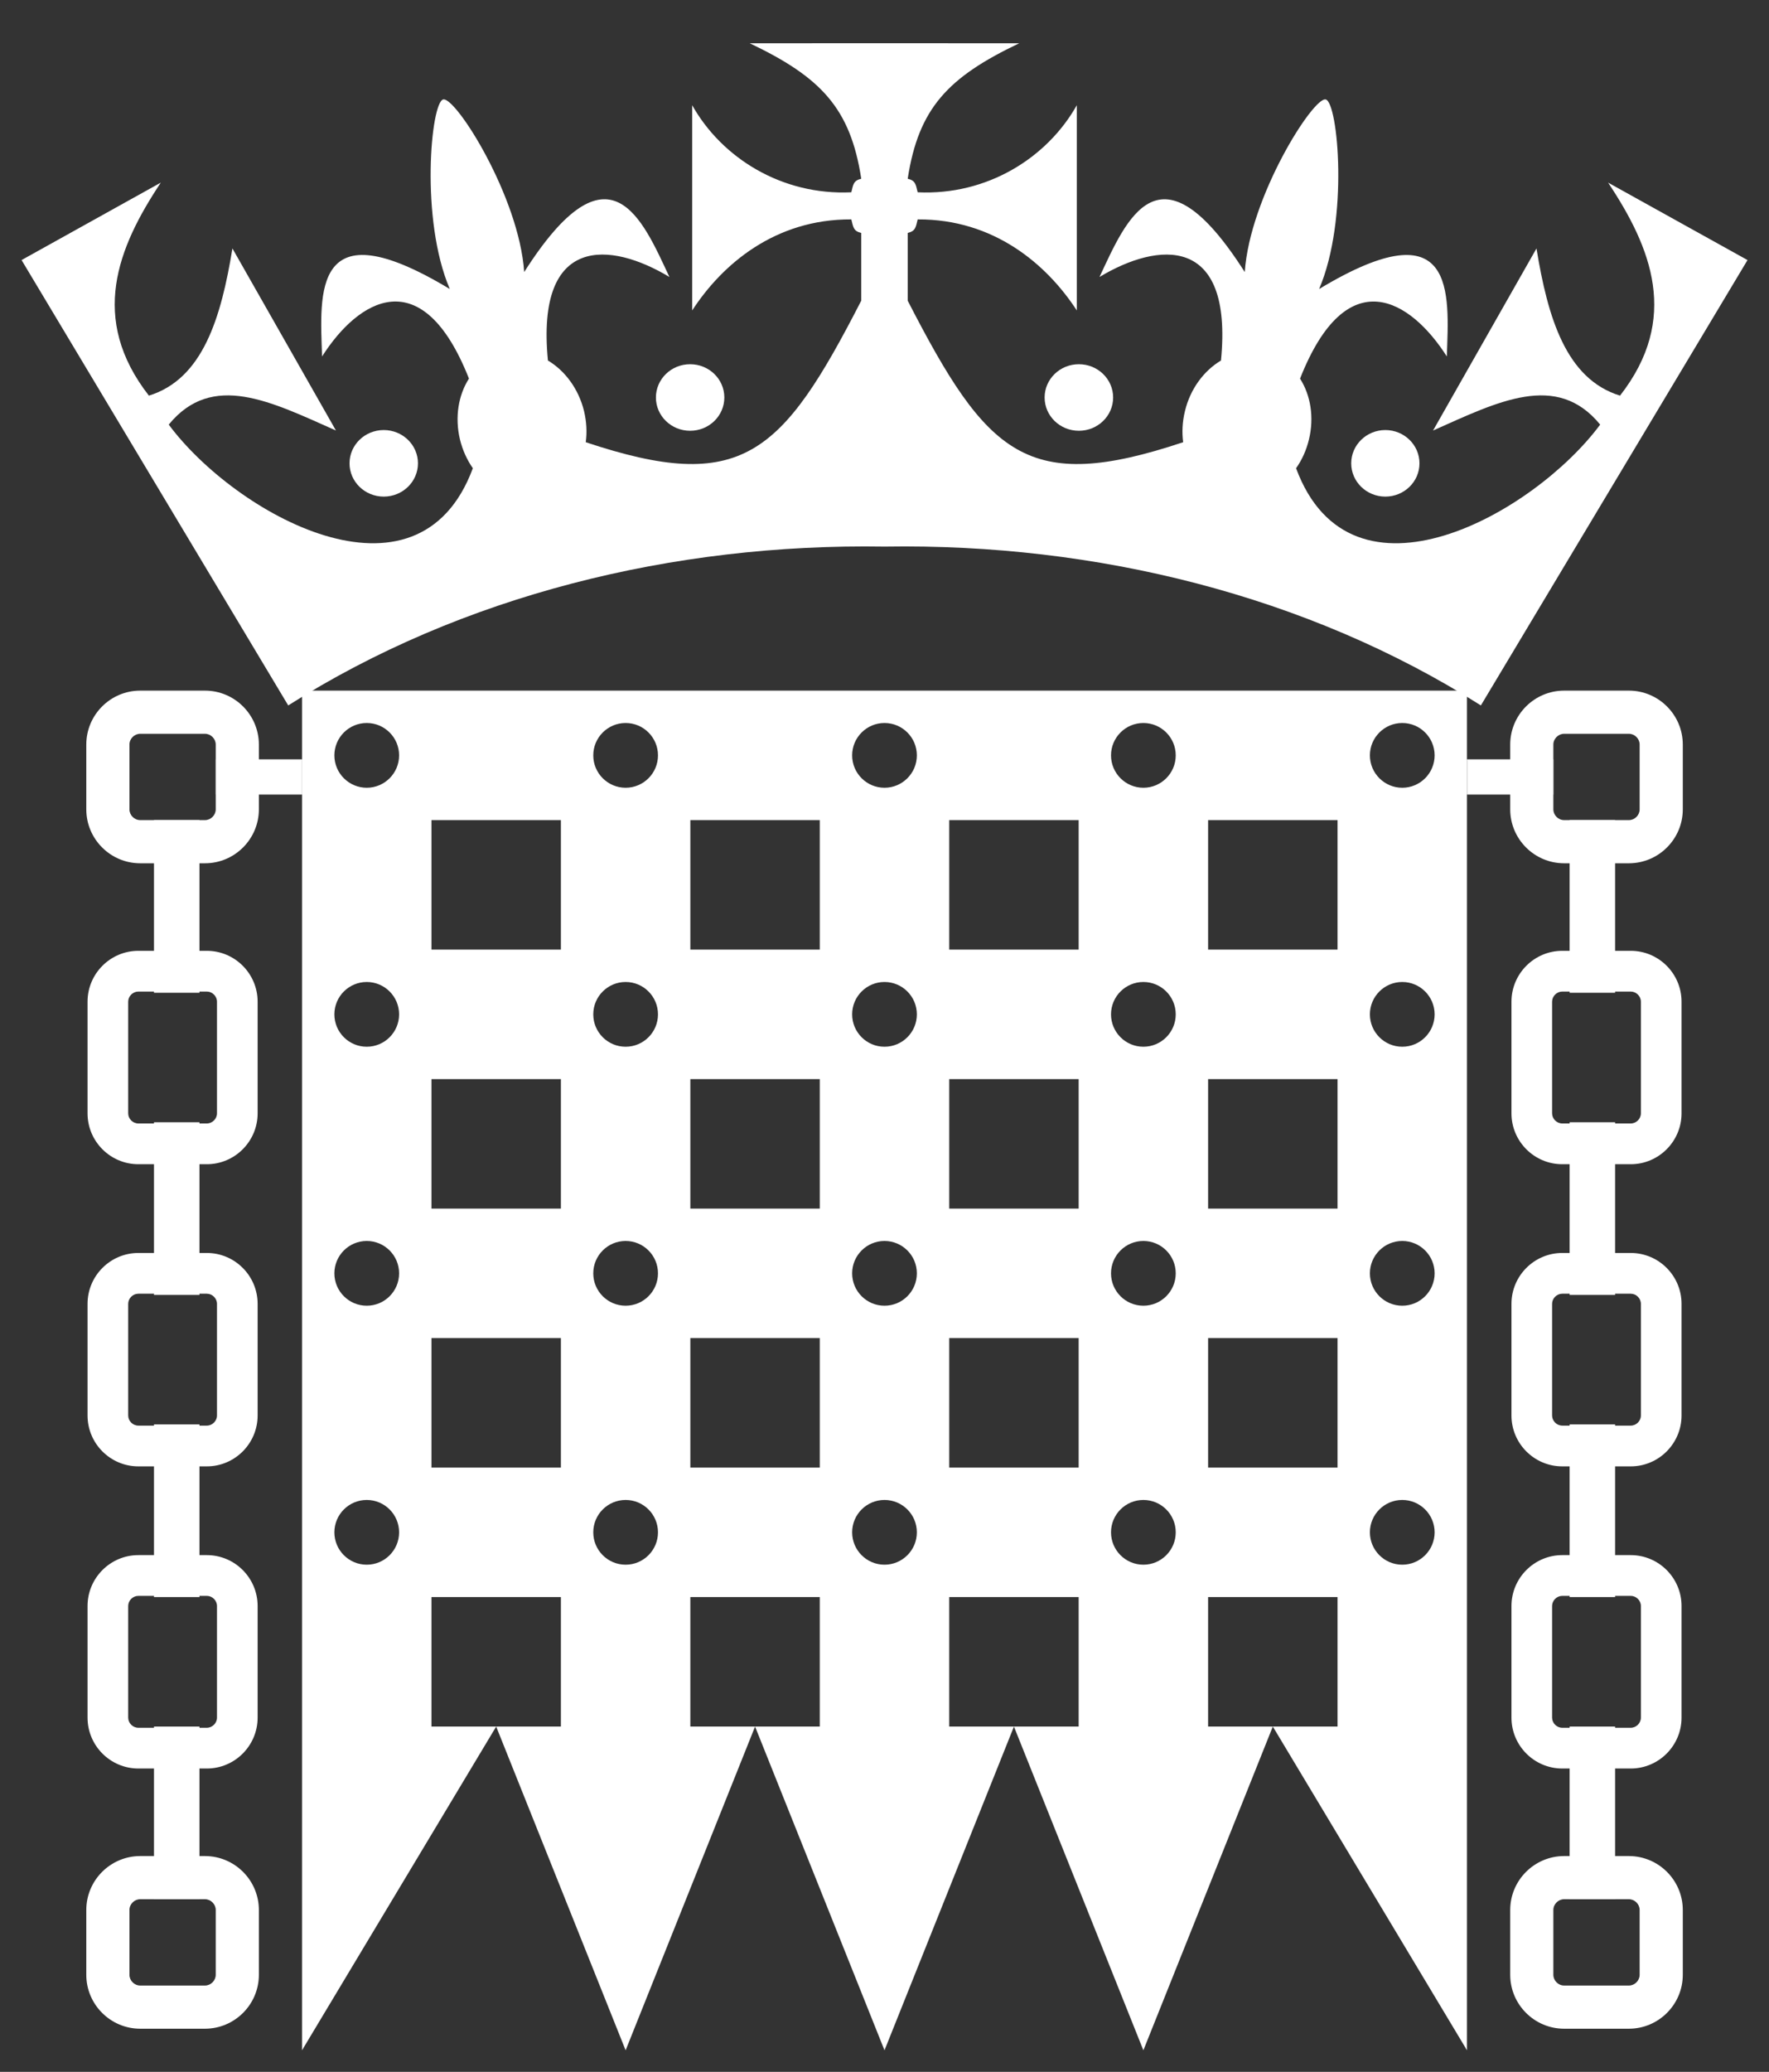 <?xml version="1.0" encoding="utf-8"?>
<!-- Generator: Adobe Illustrator 16.0.4, SVG Export Plug-In . SVG Version: 6.00 Build 0)  -->
<svg version="1.2" baseProfile="tiny" id="crowned_portcullis"
	 xmlns="http://www.w3.org/2000/svg" xmlns:xlink="http://www.w3.org/1999/xlink" x="0px" y="0px" width="41px" height="48px"
	 viewBox="159.5 374.5 41 48" xml:space="preserve">
<rect x="159.5" y="374.5" width="41" height="48" fill="#333333" stroke="none"/>
<g id="Crown_8_">
	<ellipse fill="#FFFFFF" cx="168.394" cy="385.234" rx="0.793" ry="0.771"/>
	<ellipse fill="#FFFFFF" cx="175.495" cy="383.709" rx="0.793" ry="0.771"/>
	<path fill="#FFFFFF" d="M196.771,378.731c1.003,1.507,1.668,3.153,0.276,4.935c-1.251-0.386-1.673-1.803-1.936-3.41l-2.397,4.218
		c1.503-0.668,2.865-1.37,3.873-0.137c-1.527,2.06-5.771,4.456-7.048,1.011c0.136-0.192,0.238-0.416,0.298-0.664
		c0.126-0.52,0.037-1.032-0.206-1.412c1.086-2.753,2.564-1.828,3.402-0.514c0.05-1.465,0.235-3.487-2.96-1.562
		c0.692-1.612,0.44-4.325,0.153-4.392c-0.288-0.065-1.759,2.255-1.876,3.999c-1.981-3.108-2.741-1.218-3.367,0.114
		c1.352-0.814,3.102-1,2.816,1.935c-0.394,0.235-0.712,0.655-0.836,1.175c-0.06,0.246-0.071,0.489-0.041,0.718
		c-3.617,1.206-4.539,0.31-6.384-3.279v-1.569c0.186-0.046,0.186-0.135,0.231-0.314c1.763-0.01,2.99,1.037,3.688,2.109v-4.754
		c-0.688,1.22-2.077,2.093-3.688,2.017c-0.046-0.181-0.046-0.27-0.231-0.314c0.251-1.637,0.938-2.354,2.583-3.138l-3.109-0.002l0,0
		H180h-0.014l0,0l-3.108,0.002c1.644,0.784,2.333,1.501,2.583,3.138c-0.185,0.045-0.185,0.134-0.23,0.314
		c-1.611,0.076-3.002-0.797-3.688-2.017v4.754c0.697-1.072,1.924-2.119,3.688-2.109c0.046,0.18,0.046,0.269,0.23,0.314v1.569
		c-1.844,3.589-2.768,4.485-6.385,3.279c0.031-0.229,0.019-0.472-0.039-0.718c-0.127-0.52-0.443-0.939-0.838-1.175
		c-0.285-2.935,1.465-2.749,2.816-1.935c-0.626-1.332-1.386-3.223-3.366-0.114c-0.118-1.744-1.587-4.064-1.877-3.999
		c-0.286,0.066-0.539,2.779,0.153,4.392c-3.195-1.926-3.01,0.097-2.96,1.562c0.838-1.315,2.316-2.239,3.404,0.513
		c-0.244,0.381-0.332,0.894-0.208,1.413c0.061,0.248,0.164,0.472,0.298,0.664c-1.277,3.445-5.519,1.049-7.048-1.011
		c1.009-1.233,2.37-0.531,3.875,0.137l-2.399-4.218c-0.263,1.607-0.685,3.024-1.936,3.41c-1.389-1.781-0.727-3.428,0.276-4.935
		L160,380.525l6.18,10.318c4.023-2.554,8.936-3.757,13.807-3.68l0,0c0.005,0,0.01,0,0.014,0s0.009,0,0.014,0l0,0
		c4.871-0.077,9.783,1.126,13.807,3.68l6.18-10.318L196.771,378.731z"/>
	<ellipse fill="#FFFFFF" cx="191.608" cy="385.234" rx="0.791" ry="0.771"/>
	<ellipse fill="#FFFFFF" cx="184.505" cy="383.709" rx="0.794" ry="0.771"/>
</g>
<g>
	<g>
		<rect x="164.5" y="392.092" fill="#FFFFFF" width="2" height="0.816"/>
		<rect x="163.069" y="393.5" fill="#FFFFFF" width="1.054" height="4"/>
		<path fill="#FFFFFF" d="M164.293,401.472h-1.586c-0.65,0-1.178-0.529-1.178-1.179v-2.586c0-0.649,0.528-1.179,1.178-1.179h1.586
			c0.65,0,1.178,0.529,1.178,1.179v2.586C165.471,400.942,164.943,401.472,164.293,401.472z M162.707,397.472
			c-0.128,0-0.236,0.107-0.236,0.235v2.586c0,0.128,0.108,0.235,0.236,0.235h1.586c0.128,0,0.236-0.107,0.236-0.235v-2.586
			c0-0.128-0.108-0.235-0.236-0.235H162.707z"/>
		<rect x="163.069" y="400.5" fill="#FFFFFF" width="1.054" height="4"/>
		<path fill="#FFFFFF" d="M164.293,408.472h-1.586c-0.65,0-1.178-0.529-1.178-1.179v-2.586c0-0.649,0.528-1.179,1.178-1.179h1.586
			c0.65,0,1.178,0.529,1.178,1.179v2.586C165.471,407.942,164.943,408.472,164.293,408.472z M162.707,404.472
			c-0.128,0-0.236,0.107-0.236,0.235v2.586c0,0.128,0.108,0.235,0.236,0.235h1.586c0.128,0,0.236-0.107,0.236-0.235v-2.586
			c0-0.128-0.108-0.235-0.236-0.235H162.707z"/>
		<rect x="163.069" y="407.5" fill="#FFFFFF" width="1.054" height="4"/>
		<path fill="#FFFFFF" d="M164.293,415.472h-1.586c-0.65,0-1.178-0.529-1.178-1.179v-2.586c0-0.649,0.528-1.179,1.178-1.179h1.586
			c0.65,0,1.178,0.529,1.178,1.179v2.586C165.471,414.942,164.943,415.472,164.293,415.472z M162.707,411.472
			c-0.128,0-0.236,0.107-0.236,0.235v2.586c0,0.128,0.108,0.235,0.236,0.235h1.586c0.128,0,0.236-0.107,0.236-0.235v-2.586
			c0-0.128-0.108-0.235-0.236-0.235H162.707z"/>
		<rect x="163.069" y="414.5" fill="#FFFFFF" width="1.054" height="4"/>
		<path fill="#FFFFFF" d="M164.25,394.5h-1.5c-0.689,0-1.25-0.561-1.25-1.25v-1.5c0-0.689,0.561-1.25,1.25-1.25h1.5
			c0.689,0,1.25,0.561,1.25,1.25v1.5C165.5,393.939,164.939,394.5,164.25,394.5z M162.75,391.5c-0.136,0-0.25,0.114-0.25,0.25v1.5
			c0,0.136,0.114,0.25,0.25,0.25h1.5c0.136,0,0.25-0.114,0.25-0.25v-1.5c0-0.136-0.114-0.25-0.25-0.25H162.75z"/>
		<path fill="#FFFFFF" d="M164.25,421.5h-1.5c-0.689,0-1.25-0.561-1.25-1.25v-1.5c0-0.689,0.561-1.25,1.25-1.25h1.5
			c0.689,0,1.25,0.561,1.25,1.25v1.5C165.5,420.939,164.939,421.5,164.25,421.5z M162.75,418.5c-0.136,0-0.25,0.114-0.25,0.25v1.5
			c0,0.136,0.114,0.25,0.25,0.25h1.5c0.136,0,0.25-0.114,0.25-0.25v-1.5c0-0.136-0.114-0.25-0.25-0.25H162.75z"/>
	</g>
	<g>
		<rect x="193.502" y="392.092" fill="#FFFFFF" width="2" height="0.816"/>
		<rect x="195.879" y="393.5" fill="#FFFFFF" width="1.054" height="4"/>
		<path fill="#FFFFFF" d="M197.295,401.472h-1.586c-0.65,0-1.178-0.529-1.178-1.179v-2.586c0-0.649,0.528-1.179,1.178-1.179h1.586
			c0.65,0,1.178,0.529,1.178,1.179v2.586C198.473,400.942,197.945,401.472,197.295,401.472z M195.709,397.472
			c-0.128,0-0.236,0.107-0.236,0.235v2.586c0,0.128,0.108,0.235,0.236,0.235h1.586c0.128,0,0.236-0.107,0.236-0.235v-2.586
			c0-0.128-0.108-0.235-0.236-0.235H195.709z"/>
		<rect x="195.879" y="400.5" fill="#FFFFFF" width="1.054" height="4"/>
		<path fill="#FFFFFF" d="M197.295,408.472h-1.586c-0.65,0-1.178-0.529-1.178-1.179v-2.586c0-0.649,0.528-1.179,1.178-1.179h1.586
			c0.65,0,1.178,0.529,1.178,1.179v2.586C198.473,407.942,197.945,408.472,197.295,408.472z M195.709,404.472
			c-0.128,0-0.236,0.107-0.236,0.235v2.586c0,0.128,0.108,0.235,0.236,0.235h1.586c0.128,0,0.236-0.107,0.236-0.235v-2.586
			c0-0.128-0.108-0.235-0.236-0.235H195.709z"/>
		<rect x="195.879" y="407.5" fill="#FFFFFF" width="1.054" height="4"/>
		<path fill="#FFFFFF" d="M197.295,415.472h-1.586c-0.65,0-1.178-0.529-1.178-1.179v-2.586c0-0.649,0.528-1.179,1.178-1.179h1.586
			c0.65,0,1.178,0.529,1.178,1.179v2.586C198.473,414.942,197.945,415.472,197.295,415.472z M195.709,411.472
			c-0.128,0-0.236,0.107-0.236,0.235v2.586c0,0.128,0.108,0.235,0.236,0.235h1.586c0.128,0,0.236-0.107,0.236-0.235v-2.586
			c0-0.128-0.108-0.235-0.236-0.235H195.709z"/>
		<rect x="195.879" y="414.5" fill="#FFFFFF" width="1.054" height="4"/>
		<path fill="#FFFFFF" d="M197.252,394.5h-1.5c-0.689,0-1.25-0.561-1.25-1.25v-1.5c0-0.689,0.561-1.25,1.25-1.25h1.5
			c0.689,0,1.25,0.561,1.25,1.25v1.5C198.502,393.939,197.941,394.5,197.252,394.5z M195.752,391.5c-0.136,0-0.25,0.114-0.25,0.25
			v1.5c0,0.136,0.114,0.25,0.25,0.25h1.5c0.136,0,0.25-0.114,0.25-0.25v-1.5c0-0.136-0.114-0.25-0.25-0.25H195.752z"/>
		<path fill="#FFFFFF" d="M197.252,421.5h-1.5c-0.689,0-1.25-0.561-1.25-1.25v-1.5c0-0.689,0.561-1.25,1.25-1.25h1.5
			c0.689,0,1.25,0.561,1.25,1.25v1.5C198.502,420.939,197.941,421.5,197.252,421.5z M195.752,418.5c-0.136,0-0.25,0.114-0.25,0.25
			v1.5c0,0.136,0.114,0.25,0.25,0.25h1.5c0.136,0,0.25-0.114,0.25-0.25v-1.5c0-0.136-0.114-0.25-0.25-0.25H195.752z"/>
	</g>
</g>
<path fill="#FFFFFF" d="M190.5,390.5h-3h-3h-3h-3h-3h-3h-3h-3v3v3v3v3v3v3v3V422l4.5-7.5h-1.5v-3h3v3H171l3,7.5l3-7.5h-1.5v-3h3v3
	H177l3,7.5l3-7.5h-1.5v-3h3v3H183l3,7.5l3-7.5h-1.5v-3h3v3H189l4.5,7.5v-10.5v-3v-3v-3v-3v-3v-3v-3H190.5z M168,391.25
	c0.414,0,0.75,0.336,0.75,0.75s-0.336,0.75-0.75,0.75s-0.75-0.336-0.75-0.75S167.586,391.25,168,391.25z M168,410.75
	c-0.414,0-0.75-0.336-0.75-0.75s0.336-0.75,0.75-0.75s0.75,0.336,0.75,0.75S168.414,410.75,168,410.75z M168,404.75
	c-0.414,0-0.75-0.336-0.75-0.75s0.336-0.75,0.75-0.75s0.75,0.336,0.75,0.75S168.414,404.75,168,404.75z M168,398.75
	c-0.414,0-0.75-0.336-0.75-0.75s0.336-0.75,0.75-0.75s0.75,0.336,0.75,0.75S168.414,398.75,168,398.75z M172.5,408.5h-3v-3h3V408.5z
	 M172.5,402.5h-3v-3h3V402.5z M172.5,396.5h-3v-3h3V396.5z M174,410.75c-0.414,0-0.75-0.336-0.75-0.75s0.336-0.75,0.75-0.75
	s0.75,0.336,0.75,0.75S174.414,410.75,174,410.75z M174,404.75c-0.414,0-0.75-0.336-0.75-0.75s0.336-0.75,0.75-0.75
	s0.75,0.336,0.75,0.75S174.414,404.75,174,404.75z M174,398.75c-0.414,0-0.75-0.336-0.75-0.75s0.336-0.75,0.75-0.75
	s0.75,0.336,0.75,0.75S174.414,398.75,174,398.75z M174,392.75c-0.414,0-0.75-0.336-0.75-0.75s0.336-0.75,0.75-0.75
	s0.75,0.336,0.75,0.75S174.414,392.75,174,392.75z M178.5,408.5h-3v-3h3V408.5z M178.5,402.5h-3v-3h3V402.5z M178.5,396.5h-3v-3h3
	V396.5z M180,410.75c-0.414,0-0.75-0.336-0.75-0.75s0.336-0.75,0.75-0.75s0.75,0.336,0.75,0.75S180.414,410.75,180,410.75z
	 M180,404.75c-0.414,0-0.75-0.336-0.75-0.75s0.336-0.75,0.75-0.75s0.75,0.336,0.75,0.75S180.414,404.75,180,404.75z M180,398.75
	c-0.414,0-0.75-0.336-0.75-0.75s0.336-0.75,0.75-0.75s0.75,0.336,0.75,0.75S180.414,398.75,180,398.75z M180,392.75
	c-0.414,0-0.75-0.336-0.75-0.75s0.336-0.75,0.75-0.75s0.75,0.336,0.75,0.75S180.414,392.75,180,392.75z M184.5,408.5h-3v-3h3V408.5z
	 M184.5,402.5h-3v-3h3V402.5z M184.5,396.5h-3v-3h3V396.5z M186,410.75c-0.414,0-0.75-0.336-0.75-0.75s0.336-0.75,0.75-0.75
	s0.75,0.336,0.75,0.75S186.414,410.75,186,410.75z M186,404.75c-0.414,0-0.75-0.336-0.75-0.75s0.336-0.75,0.75-0.75
	s0.75,0.336,0.75,0.75S186.414,404.75,186,404.75z M186,398.75c-0.414,0-0.75-0.336-0.75-0.75s0.336-0.75,0.75-0.75
	s0.75,0.336,0.75,0.75S186.414,398.75,186,398.75z M186,392.75c-0.414,0-0.75-0.336-0.75-0.75s0.336-0.75,0.75-0.75
	s0.75,0.336,0.75,0.75S186.414,392.75,186,392.75z M190.5,408.5h-3v-3h3V408.5z M190.5,402.5h-3v-3h3V402.5z M190.5,396.5h-3v-3h3
	V396.5z M192,410.75c-0.414,0-0.75-0.336-0.75-0.75s0.336-0.75,0.75-0.75s0.75,0.336,0.75,0.75S192.414,410.75,192,410.75z
	 M192,404.75c-0.414,0-0.75-0.336-0.75-0.75s0.336-0.75,0.75-0.75s0.75,0.336,0.75,0.75S192.414,404.75,192,404.75z M192,398.75
	c-0.414,0-0.75-0.336-0.75-0.75s0.336-0.75,0.75-0.75s0.75,0.336,0.75,0.75S192.414,398.75,192,398.75z M192,392.75
	c-0.414,0-0.75-0.336-0.75-0.75s0.336-0.75,0.75-0.75s0.75,0.336,0.75,0.75S192.414,392.75,192,392.75z"/>
</svg>
